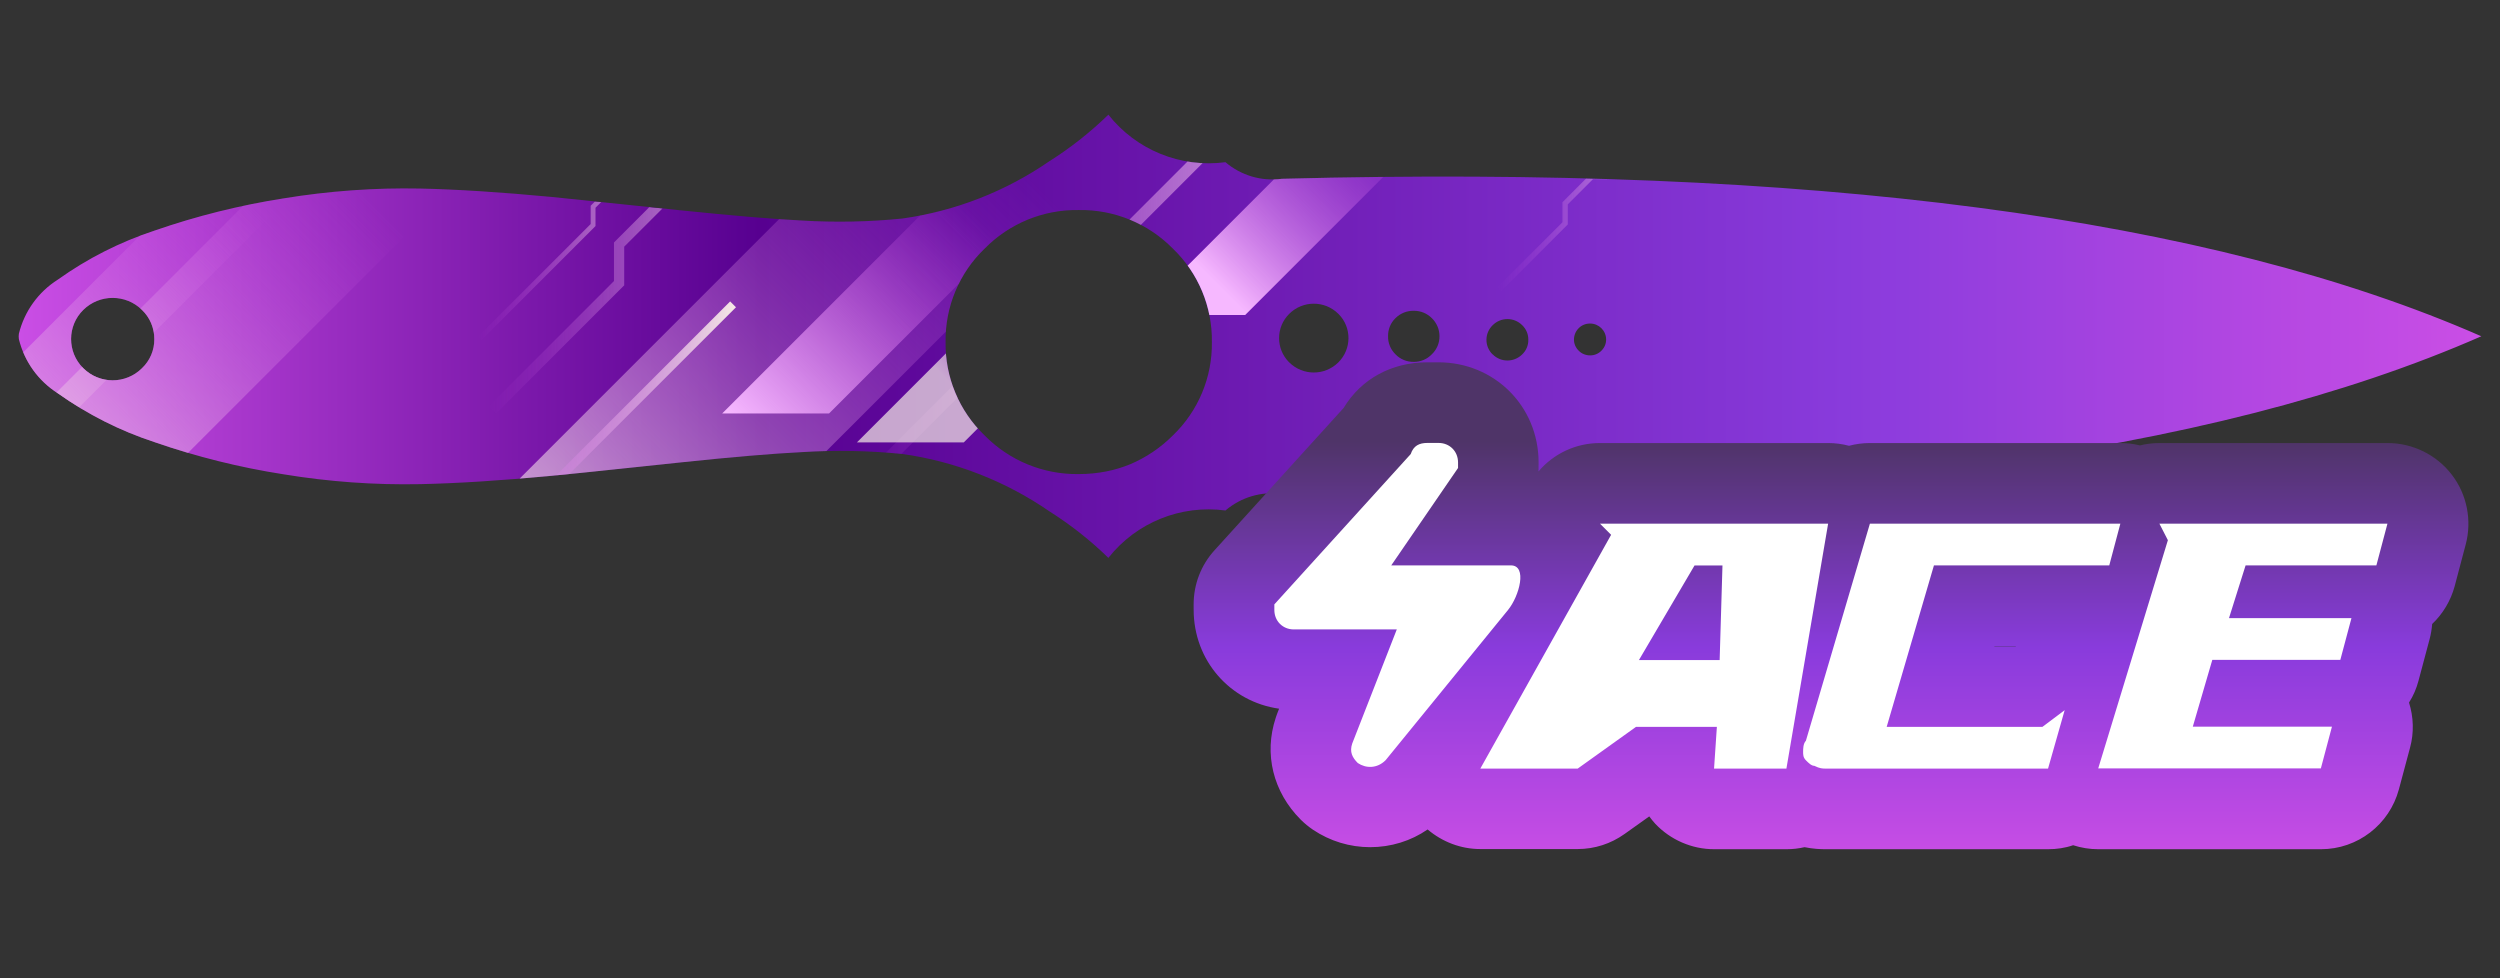 <?xml version="1.0" encoding="utf-8"?>
<!-- Generator: Adobe Illustrator 16.0.0, SVG Export Plug-In . SVG Version: 6.00 Build 0)  -->
<!DOCTYPE svg PUBLIC "-//W3C//DTD SVG 1.1//EN" "http://www.w3.org/Graphics/SVG/1.1/DTD/svg11.dtd">
<svg version="1.1" id="case1" xmlns="http://www.w3.org/2000/svg" xmlns:xlink="http://www.w3.org/1999/xlink" x="0px" y="0px"
	 width="92px" height="36px" viewBox="0 0 92 36" enable-background="new 0 0 92 36" xml:space="preserve">
<rect x="0" y="0" width="92" height="36" fill="#333333" stroke="none"/>
<linearGradient id="knife_skeleton_1_" gradientUnits="userSpaceOnUse" x1="-66.652" y1="1384.806" x2="23.973" y2="1384.806" gradientTransform="matrix(1 0 0 1 67.34 -1372.431)">
	<stop  offset="0" style="stop-color:#CA4EE5"/>
	<stop  offset="0.301" style="stop-color:#570090"/>
	<stop  offset="0.742" style="stop-color:#893BDC"/>
	<stop  offset="1" style="stop-color:#CA4EE5"/>
</linearGradient>
<path id="knife_skeleton" fill="url(#knife_skeleton_1_)" d="M3.064,11.406c-0.592,0.585-0.597,1.539-0.012,2.131
	c0.004,0.004,0.008,0.008,0.012,0.012c0.597,0.596,1.564,0.596,2.161,0c0.293-0.277,0.458-0.665,0.453-1.068
	c0.004-0.406-0.16-0.795-0.453-1.075C4.626,10.815,3.664,10.815,3.064,11.406z M49.25,11.548c-0.5-0.496-1.305-0.496-1.805,0
	c-0.494,0.487-0.5,1.282-0.014,1.776c0.006,0.004,0.01,0.009,0.014,0.013c0.5,0.495,1.305,0.495,1.805,0
	c0.494-0.489,0.5-1.286,0.01-1.78C49.256,11.554,49.252,11.552,49.25,11.548z M52.973,12.375c0.002-0.251-0.102-0.493-0.281-0.666
	c-0.176-0.178-0.416-0.276-0.668-0.272c-0.252-0.004-0.494,0.094-0.672,0.272c-0.18,0.175-0.276,0.416-0.271,0.666
	c-0.006,0.249,0.094,0.488,0.271,0.662c0.174,0.182,0.418,0.283,0.672,0.28c0.252,0.004,0.494-0.098,0.668-0.28
	C52.873,12.865,52.975,12.625,52.973,12.375z M56.242,12.506c0.004-0.203-0.078-0.398-0.225-0.539c-0.302-0.3-0.785-0.3-1.086,0l0,0
	c-0.302,0.292-0.306,0.77-0.013,1.066c0.002,0.003,0.008,0.006,0.013,0.008c0.299,0.301,0.782,0.301,1.086,0.001c0,0,0,0,0-0.001
	C56.164,12.903,56.246,12.708,56.242,12.506z M59.105,12.493c0-0.325-0.269-0.587-0.588-0.587c-0.158-0.002-0.313,0.06-0.42,0.17
	c-0.111,0.11-0.175,0.261-0.175,0.417c-0.002,0.155,0.063,0.304,0.175,0.413c0.106,0.111,0.262,0.173,0.42,0.172
	c0.151,0.002,0.307-0.06,0.414-0.172C59.043,12.798,59.107,12.648,59.105,12.493L59.105,12.493z M33.211,8.042
	c1.942-0.274,3.793-0.997,5.408-2.11c0.781-0.494,1.507-1.067,2.169-1.712c1.027,1.302,2.665,1.967,4.309,1.749
	c0.574,0.49,1.331,0.712,2.077,0.611c19.449-0.517,34.16,1.415,44.139,5.795c-9.977,4.38-24.688,6.313-44.139,5.8
	c-0.748-0.101-1.503,0.121-2.077,0.611c-1.644-0.22-3.281,0.442-4.309,1.744c-0.662-0.646-1.389-1.218-2.169-1.712
	c-1.615-1.113-3.466-1.836-5.408-2.111c-1.23-0.124-2.469-0.147-3.703-0.069c-1.087,0.055-2.558,0.179-4.411,0.374
	c-2.966,0.313-4.562,0.479-4.79,0.497c-1.867,0.177-3.482,0.279-4.845,0.308c-1.682,0.033-3.364-0.088-5.024-0.362
	c-1.616-0.251-3.205-0.647-4.75-1.184c-1.27-0.416-2.47-1.022-3.559-1.797c-0.718-0.455-1.232-1.168-1.435-1.994
	c-0.009-0.065-0.009-0.131,0-0.197c0.203-0.825,0.716-1.539,1.434-1.993c1.089-0.778,2.289-1.386,3.56-1.804
	C7.233,7.95,8.822,7.553,10.438,7.3c1.661-0.273,3.344-0.395,5.027-0.362c1.362,0.03,2.977,0.134,4.844,0.31
	c0.23,0.021,1.826,0.187,4.791,0.497c1.854,0.191,3.324,0.315,4.411,0.371C30.745,8.191,31.981,8.166,33.211,8.042z M39.697,7.729
	c-1.301-0.021-2.554,0.493-3.465,1.422c-0.934,0.896-1.454,2.141-1.435,3.435c-0.019,1.295,0.5,2.54,1.435,3.436
	c0.912,0.929,2.164,1.444,3.465,1.424c0.345,0,0.69-0.033,1.028-0.1c0.298-0.06,0.59-0.148,0.872-0.264
	c0.585-0.249,1.117-0.609,1.566-1.06c0.934-0.896,1.453-2.141,1.434-3.436c0.019-1.294-0.5-2.539-1.434-3.435
	C42.252,8.222,40.999,7.708,39.697,7.729z"/>
<linearGradient id="shape2_2_" gradientUnits="userSpaceOnUse" x1="67.382" y1="16.25" x2="67.382" y2="31.75">
	<stop  offset="0" style="stop-color:#4F3468"/>
	<stop  offset="0.489" style="stop-color:#893BDC"/>
	<stop  offset="1" style="stop-color:#CA4EE5"/>
</linearGradient>
<path id="shape2_1_" fill="url(#shape2_2_)" d="M77.214,31.251c-0.313,0-0.625-0.05-0.923-0.147
	c-0.297,0.103-0.607,0.147-0.921,0.147h-8.192c-0.186,0-0.447-0.009-0.771-0.075c-0.218,0.051-0.439,0.075-0.664,0.075h-2.664
	c-0.815,0-1.604-0.342-2.166-0.937c-0.078-0.086-0.149-0.174-0.22-0.271l-0.909,0.647c-0.503,0.359-1.101,0.555-1.726,0.555h-3.584
	c-0.72,0-1.402-0.268-1.938-0.721c-0.616,0.426-1.354,0.652-2.114,0.652c-0.75,0-1.479-0.222-2.104-0.642
	c-0.162-0.11-0.313-0.233-0.45-0.37c-1.021-1.021-1.363-2.423-0.92-3.753l0.044-0.128l0.078-0.203
	c-1.799-0.254-3.144-1.766-3.144-3.646V22.24c0-0.741,0.274-1.45,0.773-1.996l4.747-5.232c0.646-1.069,1.763-1.679,3.078-1.679h0.41
	c2.063,0,3.686,1.618,3.686,3.684c0,0-0.001,0.289-0.003,0.331c0.555-0.653,1.372-1.044,2.26-1.044h8.396
	c0.264,0,0.521,0.034,0.771,0.101c0.25-0.067,0.511-0.101,0.771-0.101h9.22c0.241,0,0.481,0.029,0.717,0.087
	c0.231-0.058,0.476-0.087,0.72-0.087h8.396c0.917,0,1.797,0.433,2.354,1.159c0.563,0.726,0.752,1.689,0.516,2.573l-0.405,1.532
	c-0.146,0.541-0.435,1.02-0.829,1.395c-0.016,0.188-0.045,0.372-0.094,0.555l-0.41,1.537c-0.075,0.282-0.189,0.551-0.348,0.799
	c0.168,0.532,0.187,1.109,0.039,1.656l-0.412,1.539c-0.348,1.297-1.522,2.202-2.864,2.202H77.214z M74.175,23.782l0.013-0.009
	h-0.793l-0.002,0.009H74.175z"/>
<path id="ACE" fill="#FFFFFF" d="M51.402,23.163h-3.789c-0.409,0-0.717-0.308-0.717-0.718c0-0.104,0-0.104,0-0.204l5.018-5.531
	c0.104-0.307,0.311-0.41,0.615-0.41h0.41c0.408,0,0.717,0.308,0.717,0.717c0,0.102,0,0.205,0,0.205l-2.458,3.584H55.6
	c0.615,0,0.313,1.127-0.103,1.639l-4.507,5.531c-0.309,0.308-0.717,0.308-1.023,0.104c-0.205-0.206-0.309-0.41-0.205-0.719
	L51.402,23.163L51.402,23.163L51.402,23.163z M58.88,19.271l0.409,0.41l-4.813,8.603h3.584l2.146-1.536h2.975l-0.104,1.536h2.663
	l1.535-9.013H58.88L58.88,19.271z M63.387,20.809l-0.104,3.482h-2.971l2.047-3.482H63.387L63.387,20.809z M67.178,28.284h8.19
	l0.612-2.15l-0.818,0.614H69.43l1.739-5.941h6.452l0.408-1.535h-9.217l-2.355,7.988c-0.102,0.104-0.102,0.309-0.102,0.409
	c0,0.103,0,0.205,0.103,0.31c0.103,0.105,0.205,0.203,0.308,0.203C66.971,28.284,67.074,28.284,67.178,28.284L67.178,28.284
	L67.178,28.284z M79.466,19.271l0.312,0.608l-2.563,8.397h8.193l0.408-1.535h-5.121l0.718-2.458h4.711l0.41-1.537h-4.507l0.611-1.94
	h4.813l0.407-1.535H79.466L79.466,19.271z"/>
<g>
	<defs>
		<path id="SVGID_1_" d="M3.064,11.406c-0.592,0.585-0.597,1.539-0.012,2.131c0.004,0.004,0.008,0.008,0.012,0.012
			c0.597,0.596,1.564,0.596,2.161,0c0.293-0.277,0.458-0.665,0.453-1.068c0.004-0.406-0.16-0.795-0.453-1.075
			C4.626,10.815,3.664,10.815,3.064,11.406z M49.25,11.548c-0.5-0.496-1.305-0.496-1.805,0c-0.494,0.487-0.5,1.282-0.014,1.776
			c0.006,0.004,0.01,0.009,0.014,0.013c0.5,0.495,1.305,0.495,1.805,0c0.494-0.489,0.5-1.286,0.01-1.78
			C49.256,11.554,49.252,11.552,49.25,11.548z M52.973,12.375c0.002-0.251-0.102-0.493-0.281-0.666
			c-0.176-0.178-0.416-0.276-0.668-0.272c-0.252-0.004-0.494,0.094-0.672,0.272c-0.18,0.175-0.276,0.416-0.271,0.666
			c-0.006,0.249,0.094,0.488,0.271,0.662c0.174,0.182,0.418,0.283,0.672,0.28c0.252,0.004,0.494-0.098,0.668-0.28
			C52.873,12.865,52.975,12.625,52.973,12.375z M56.242,12.506c0.004-0.203-0.078-0.398-0.225-0.539c-0.302-0.3-0.785-0.3-1.086,0
			l0,0c-0.302,0.292-0.306,0.77-0.013,1.066c0.002,0.003,0.008,0.006,0.013,0.008c0.299,0.301,0.782,0.301,1.086,0.001
			c0,0,0,0,0-0.001C56.164,12.903,56.246,12.708,56.242,12.506z M59.105,12.493c0-0.325-0.269-0.587-0.588-0.587
			c-0.158-0.002-0.313,0.06-0.42,0.17c-0.111,0.11-0.175,0.261-0.175,0.417c-0.002,0.155,0.063,0.304,0.175,0.413
			c0.106,0.111,0.262,0.173,0.42,0.172c0.151,0.002,0.307-0.06,0.414-0.172C59.043,12.798,59.107,12.648,59.105,12.493
			L59.105,12.493z M33.211,8.042c1.942-0.274,3.793-0.997,5.408-2.11c0.781-0.494,1.507-1.067,2.169-1.712
			c1.027,1.302,2.665,1.967,4.309,1.749c0.574,0.49,1.331,0.712,2.077,0.611c19.449-0.517,34.16,1.415,44.139,5.795
			c-9.977,4.38-24.688,6.313-44.139,5.8c-0.748-0.101-1.503,0.121-2.077,0.611c-1.644-0.22-3.281,0.442-4.309,1.744
			c-0.662-0.646-1.389-1.218-2.169-1.712c-1.615-1.113-3.466-1.836-5.408-2.111c-1.23-0.124-2.469-0.147-3.703-0.069
			c-1.087,0.055-2.558,0.179-4.411,0.374c-2.966,0.313-4.562,0.479-4.79,0.497c-1.867,0.177-3.482,0.279-4.845,0.308
			c-1.682,0.033-3.364-0.088-5.024-0.362c-1.616-0.251-3.205-0.647-4.75-1.184c-1.27-0.416-2.47-1.022-3.559-1.797
			c-0.718-0.455-1.232-1.168-1.435-1.994c-0.009-0.065-0.009-0.131,0-0.197c0.203-0.825,0.716-1.539,1.434-1.993
			c1.089-0.778,2.289-1.386,3.56-1.804C7.233,7.95,8.822,7.553,10.438,7.3c1.661-0.273,3.344-0.395,5.027-0.362
			c1.362,0.03,2.977,0.134,4.844,0.31c0.23,0.021,1.826,0.187,4.791,0.497c1.854,0.191,3.324,0.315,4.411,0.371
			C30.745,8.191,31.981,8.166,33.211,8.042z M39.697,7.729c-1.301-0.021-2.554,0.493-3.465,1.422
			c-0.934,0.896-1.454,2.141-1.435,3.435c-0.019,1.295,0.5,2.54,1.435,3.436c0.912,0.929,2.164,1.444,3.465,1.424
			c0.345,0,0.69-0.033,1.028-0.1c0.298-0.06,0.59-0.148,0.872-0.264c0.585-0.249,1.117-0.609,1.566-1.06
			c0.934-0.896,1.453-2.141,1.434-3.436c0.019-1.294-0.5-2.539-1.434-3.435C42.252,8.222,40.999,7.708,39.697,7.729z"/>
	</defs>
	<clipPath id="SVGID_2_">
		<use xlink:href="#SVGID_1_"  overflow="visible"/>
	</clipPath>
	<g clip-path="url(#SVGID_2_)">
		<g opacity="0.7">
			
				<linearGradient id="SVGID_3_" gradientUnits="userSpaceOnUse" x1="-543.392" y1="171.202" x2="-523.79" y2="171.202" gradientTransform="matrix(1 0 0 1 561.38 -165.621)">
				<stop  offset="0" style="stop-color:#CA4EE5;stop-opacity:0"/>
				<stop  offset="0.462" style="stop-color:#F6EBE6"/>
			</linearGradient>
			<polygon fill="url(#SVGID_3_)" points="18.254,15.216 17.988,14.95 22.594,10.342 22.594,8.923 24.6,6.915 26.357,6.915 
				37.325,-4.054 37.59,-3.788 26.512,7.293 24.758,7.293 22.971,9.077 22.971,10.5 			"/>
		</g>
		<g opacity="0.7">
			
				<linearGradient id="SVGID_4_" gradientUnits="userSpaceOnUse" x1="-506.276" y1="171.326" x2="-496.085" y2="171.326" gradientTransform="matrix(1 0 0 1 561.38 -165.621)">
				<stop  offset="0" style="stop-color:#CA4EE5;stop-opacity:0"/>
				<stop  offset="0.575" style="stop-color:#F6EBE6"/>
			</linearGradient>
			<polygon fill="url(#SVGID_4_)" points="55.24,10.714 55.104,10.574 57.498,8.179 57.498,7.442 58.541,6.397 59.453,6.397 
				65.156,0.695 65.295,0.833 59.535,6.593 58.621,6.593 57.693,7.521 57.693,8.26 			"/>
		</g>
		<g>
			
				<linearGradient id="SVGID_5_" gradientUnits="userSpaceOnUse" x1="-531.001" y1="173.696" x2="-508.394" y2="173.696" gradientTransform="matrix(1 0 0 1 561.38 -165.621)">
				<stop  offset="0" style="stop-color:#CA4EE5;stop-opacity:0"/>
				<stop  offset="1" style="stop-color:#F6EBE6"/>
			</linearGradient>
			<polygon fill="url(#SVGID_5_)" points="30.684,19.188 30.379,18.881 35.692,13.566 35.692,11.929 38.006,9.616 40.029,9.616 
				52.678,-3.037 52.986,-2.728 40.211,10.048 38.187,10.048 36.126,12.109 36.126,13.748 			"/>
		</g>
		<g opacity="0.7">
			
				<linearGradient id="SVGID_6_" gradientUnits="userSpaceOnUse" x1="-543.794" y1="172.589" x2="-532.529" y2="172.589" gradientTransform="matrix(1 0 0 1 561.38 -165.621)">
				<stop  offset="0" style="stop-color:#CA4EE5;stop-opacity:0"/>
				<stop  offset="0.559" style="stop-color:#F6EBE6"/>
			</linearGradient>
			<polygon fill="url(#SVGID_6_)" points="17.712,12.521 17.586,12.394 21.736,8.245 21.736,7.571 22.688,6.619 23.52,6.619 
				28.725,1.414 28.851,1.54 23.594,6.797 22.761,6.797 21.914,7.645 21.914,8.319 			"/>
		</g>
		<g>
			
				<linearGradient id="SVGID_7_" gradientUnits="userSpaceOnUse" x1="-565.459" y1="176.19" x2="-554.194" y2="176.19" gradientTransform="matrix(1 0 0 1 561.38 -165.621)">
				<stop  offset="0" style="stop-color:#CA4EE5;stop-opacity:0"/>
				<stop  offset="1" style="stop-color:#F6EBE6"/>
			</linearGradient>
			<polygon fill="url(#SVGID_7_)" points="-3.953,16.123 -4.079,15.996 0.07,11.846 0.07,11.173 1.023,10.22 1.855,10.22 
				7.06,5.015 7.186,5.141 1.929,10.399 1.096,10.399 0.249,11.247 0.249,11.921 			"/>
		</g>
		
			<linearGradient id="SVGID_8_" gradientUnits="userSpaceOnUse" x1="-552.384" y1="172.484" x2="-565.783" y2="185.884" gradientTransform="matrix(1 0 0 1 561.38 -165.621)">
			<stop  offset="0" style="stop-color:#CA4EE5;stop-opacity:0"/>
			<stop  offset="1" style="stop-color:#F6EBE6"/>
		</linearGradient>
		<polygon fill="url(#SVGID_8_)" points="8.061,5.758 -5.637,19.457 -1.557,19.457 12.127,5.773 		"/>
		
			<linearGradient id="SVGID_9_" gradientUnits="userSpaceOnUse" x1="-548.189" y1="172.484" x2="-562.859" y2="187.154" gradientTransform="matrix(1 0 0 1 561.38 -165.621)">
			<stop  offset="0" style="stop-color:#CA4EE5;stop-opacity:0"/>
			<stop  offset="1" style="stop-color:#F6EBE6"/>
		</linearGradient>
		<polygon fill="url(#SVGID_9_)" points="10.218,6.304 -3.48,20.002 3.582,20.002 17.266,6.319 		"/>
		
			<linearGradient id="SVGID_10_" gradientUnits="userSpaceOnUse" x1="-524.751" y1="170.868" x2="-546.093" y2="192.21" gradientTransform="matrix(1 0 0 1 561.38 -165.621)">
			<stop  offset="0" style="stop-color:#CA4EE5;stop-opacity:0"/>
			<stop  offset="0.774" style="stop-color:#F6EBE6"/>
		</linearGradient>
		<polygon opacity="0.7" fill="url(#SVGID_10_)" enable-background="new    " points="32.304,4.432 12.376,24.359 22.651,24.359 
			42.559,4.453 		"/>
		
			<linearGradient id="SVGID_11_" gradientUnits="userSpaceOnUse" x1="-520.561" y1="174.584" x2="-528.732" y2="182.755" gradientTransform="matrix(1 0 0 1 561.38 -165.621)">
			<stop  offset="0" style="stop-color:#CA4EE5;stop-opacity:0"/>
			<stop  offset="0.672" style="stop-color:#F6EBE6"/>
		</linearGradient>
		<polygon opacity="0.7" fill="url(#SVGID_11_)" enable-background="new    " points="39.164,8.651 31.534,16.281 35.467,16.281 
			43.09,8.659 		"/>
		
			<linearGradient id="SVGID_12_" gradientUnits="userSpaceOnUse" x1="-510.206" y1="169.894" x2="-518.377" y2="178.066" gradientTransform="matrix(1 0 0 1 561.38 -165.621)">
			<stop  offset="0" style="stop-color:#CA4EE5;stop-opacity:0"/>
			<stop  offset="0.769" style="stop-color:#F6B8FF"/>
		</linearGradient>
		<polygon fill="url(#SVGID_12_)" points="49.518,3.963 41.887,11.593 45.822,11.593 53.443,3.971 		"/>
		
			<linearGradient id="SVGID_13_" gradientUnits="userSpaceOnUse" x1="-525.518" y1="173.519" x2="-533.689" y2="181.69" gradientTransform="matrix(1 0 0 1 561.38 -165.621)">
			<stop  offset="0" style="stop-color:#CA4EE5;stop-opacity:0"/>
			<stop  offset="1" style="stop-color:#F6B8FF"/>
		</linearGradient>
		<polygon fill="url(#SVGID_13_)" points="34.206,7.586 26.576,15.216 30.509,15.216 38.132,7.594 		"/>
		<g>
			
				<linearGradient id="SVGID_14_" gradientUnits="userSpaceOnUse" x1="-544.051" y1="181.591" x2="-534.296" y2="181.591" gradientTransform="matrix(1 0 0 1 561.38 -165.621)">
				<stop  offset="0" style="stop-color:#CA4EE5;stop-opacity:0"/>
				<stop  offset="1" style="stop-color:#F6EBE6"/>
			</linearGradient>
			<polygon fill="url(#SVGID_14_)" points="17.544,20.848 17.329,20.635 26.869,11.092 27.084,11.307 			"/>
		</g>
	</g>
</g>
</svg>
